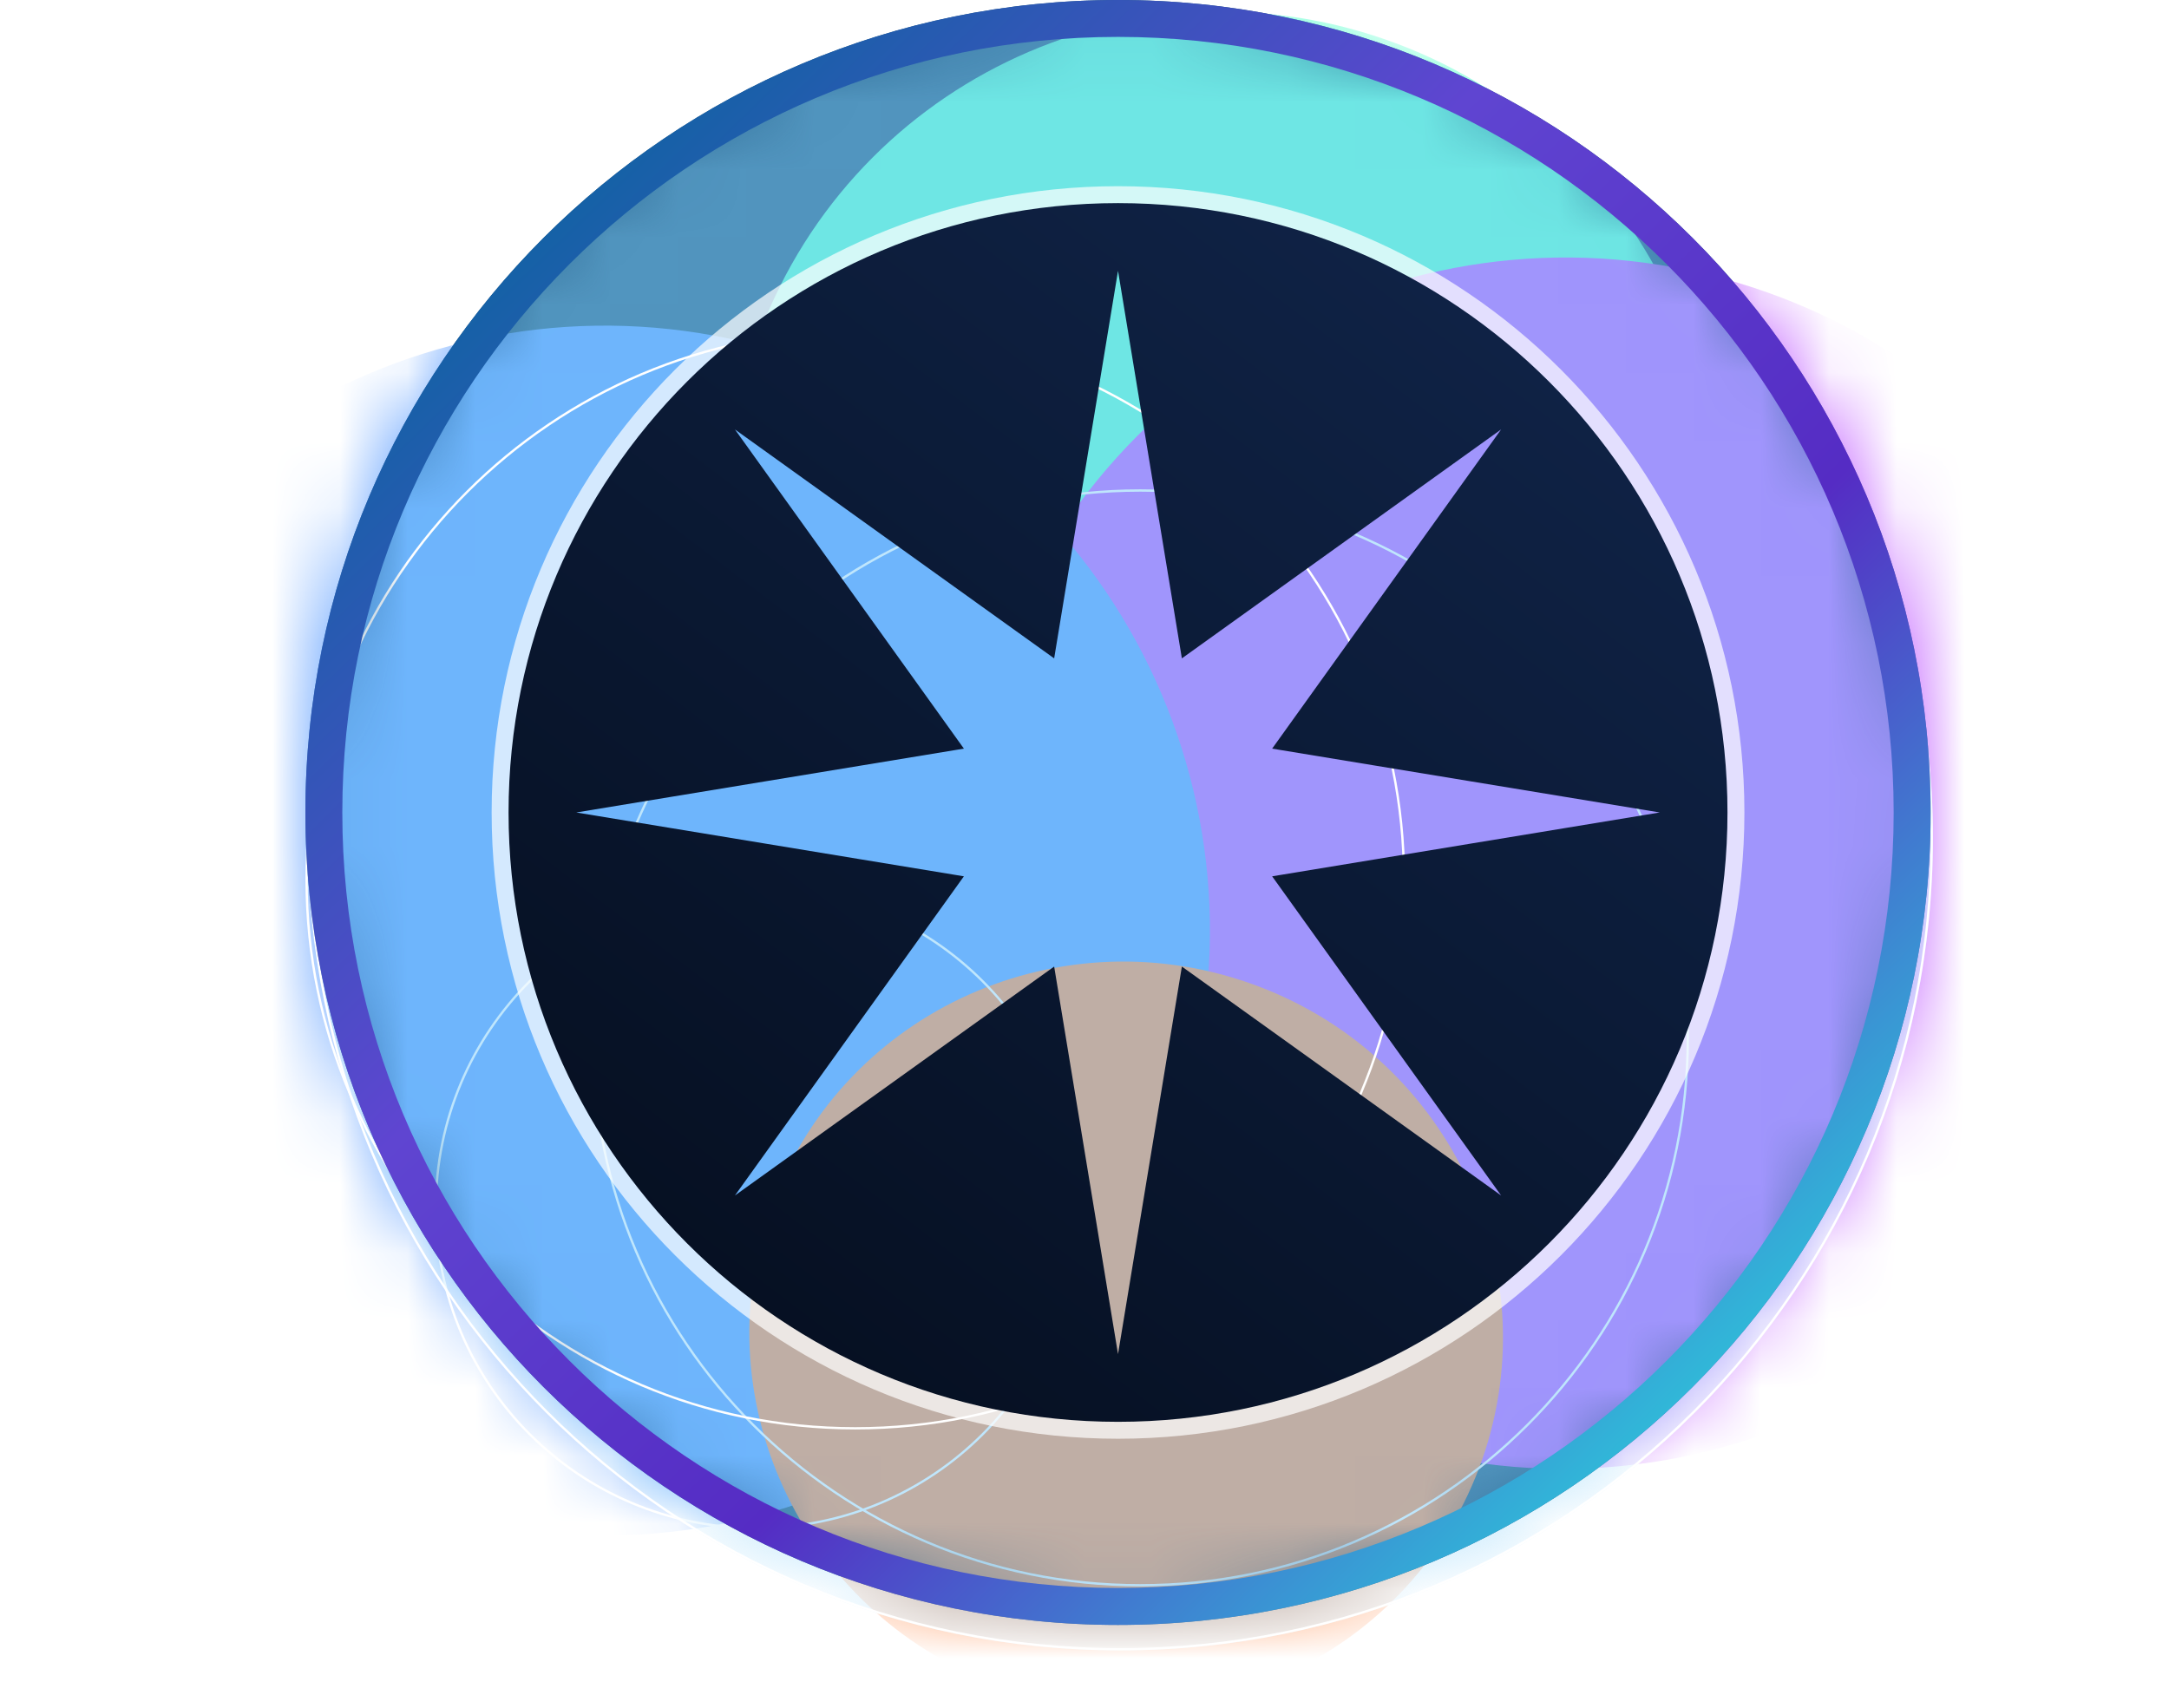 <svg xmlns="http://www.w3.org/2000/svg" fill="none" viewBox="-4.51 0 32.03 25.23">
<path d="M24 12C24 18.628 18.627 24 12 24C5.373 24 0 18.628 0 12C0 5.373 5.373 0 12 0C18.627 0 24 5.373 24 12Z" fill="#225B83"/>
<mask id="mask0_13885_13954" style="mask-type:alpha" maskUnits="userSpaceOnUse" x="0" y="0" width="24" height="25">
<path d="M24 12C24 18.628 18.627 24 12 24C5.373 24 0 18.628 0 12C0 5.373 5.373 0 12 0C18.627 0 24 5.373 24 12Z" fill="#225B83"/>
</mask>
<g mask="url(#mask0_13885_13954)">
<g filter="url(#filter0_f_13885_13954)">
<path d="M20.43 9.904C19.098 13.723 14.931 15.742 11.124 14.413C7.317 13.084 5.312 8.912 6.644 5.093C7.977 1.274 12.144 -0.745 15.951 0.584C19.758 1.913 21.763 6.086 20.43 9.904Z" fill="#5CFFCE"/>
</g>
<g style="mix-blend-mode:hard-light" filter="url(#filter1_f_13885_13954)">
<path d="M27.011 15.687C25.382 20.352 20.294 22.819 15.645 21.196C10.996 19.574 8.547 14.476 10.176 9.811C11.804 5.146 16.893 2.679 21.541 4.302C26.19 5.924 28.639 11.021 27.011 15.687Z" fill="#C15CFF"/>
</g>
<g style="mix-blend-mode:overlay" filter="url(#filter2_f_13885_13954)">
<path d="M12.856 16.688C11.23 21.346 6.137 23.803 1.479 22.178C-3.179 20.552 -5.636 15.459 -4.011 10.801C-2.385 6.143 2.708 3.685 7.366 5.311C12.024 6.937 14.482 12.03 12.856 16.688Z" fill="#5C9DFF"/>
</g>
<g style="mix-blend-mode:lighten" filter="url(#filter3_f_13885_13954)">
<path d="M17.379 21.553C16.377 24.425 13.21 25.931 10.305 24.918C7.401 23.904 5.859 20.754 6.861 17.882C7.863 15.01 11.03 13.504 13.935 14.518C16.839 15.531 18.381 18.681 17.379 21.553Z" fill="#FF8F50"/>
</g>
<g style="mix-blend-mode:overlay" filter="url(#filter4_f_13885_13954)">
<path fill-rule="evenodd" clip-rule="evenodd" d="M6.657 22.552C9.26 22.552 11.37 20.441 11.37 17.838C11.37 15.235 9.26 13.125 6.657 13.125C4.054 13.125 1.943 15.235 1.943 17.838C1.943 20.441 4.054 22.552 6.657 22.552ZM6.657 22.586C9.279 22.586 11.404 20.46 11.404 17.838C11.404 15.216 9.279 13.091 6.657 13.091C4.035 13.091 1.909 15.216 1.909 17.838C1.909 20.46 4.035 22.586 6.657 22.586Z" fill="white"/>
<path fill-rule="evenodd" clip-rule="evenodd" d="M12.329 23.397C16.785 23.397 20.397 19.785 20.397 15.329C20.397 10.874 16.785 7.262 12.329 7.262C7.874 7.262 4.262 10.874 4.262 15.329C4.262 19.785 7.874 23.397 12.329 23.397ZM12.329 23.431C16.804 23.431 20.431 19.804 20.431 15.329C20.431 10.855 16.804 7.227 12.329 7.227C7.855 7.227 4.228 10.855 4.228 15.329C4.228 19.804 7.855 23.431 12.329 23.431Z" fill="white"/>
<g style="mix-blend-mode:color-dodge" filter="url(#filter5_dd_13885_13954)">
<path d="M24 12C24 18.628 18.627 24 12 24C5.373 24 0 18.628 0 12C0 5.373 5.373 0 12 0C18.627 0 24 5.373 24 12Z" fill="#80CEFA" fill-opacity="0.5"/>
</g>
<g style="mix-blend-mode:color-dodge" filter="url(#filter6_dd_13885_13954)">
<path fill-rule="evenodd" clip-rule="evenodd" d="M12 23.966C18.608 23.966 23.966 18.609 23.966 12C23.966 5.392 18.608 0.034 12 0.034C5.391 0.034 0.034 5.392 0.034 12C0.034 18.609 5.391 23.966 12 23.966ZM12 24C18.627 24 24 18.628 24 12C24 5.373 18.627 0 12 0C5.373 0 0 5.373 0 12C0 18.628 5.373 24 12 24Z" fill="white"/>
</g>
<path fill-rule="evenodd" clip-rule="evenodd" d="M8.12 21.079C12.586 21.079 16.206 17.459 16.206 12.993C16.206 8.527 12.586 4.907 8.12 4.907C3.654 4.907 0.034 8.527 0.034 12.993C0.034 17.459 3.654 21.079 8.12 21.079ZM8.12 21.113C12.605 21.113 16.24 17.477 16.24 12.993C16.24 8.508 12.605 4.873 8.12 4.873C3.635 4.873 0 8.508 0 12.993C0 17.477 3.635 21.113 8.12 21.113Z" fill="white"/>
</g>
</g>
<path fill-rule="evenodd" clip-rule="evenodd" d="M24 12C24 18.627 18.627 24 12 24C5.373 24 0 18.627 0 12C0 5.373 5.373 0 12 0C18.627 0 24 5.373 24 12ZM12 23.454C18.326 23.454 23.454 18.326 23.454 12C23.454 5.674 18.326 0.545 12 0.545C5.674 0.545 0.545 5.674 0.545 12C0.545 18.326 5.674 23.454 12 23.454Z" fill="url(#paint0_linear_13885_13954)"/>
<g opacity="0.7" filter="url(#filter7_f_13885_13954)">
<path fill-rule="evenodd" clip-rule="evenodd" d="M12 20.989C16.965 20.989 20.989 16.965 20.989 12C20.989 7.035 16.965 3.011 12 3.011C7.035 3.011 3.011 7.035 3.011 12C3.011 16.965 7.035 20.989 12 20.989ZM12 21.25C17.109 21.25 21.25 17.109 21.25 12C21.25 6.891 17.109 2.75 12 2.75C6.891 2.75 2.75 6.891 2.75 12C2.75 17.109 6.891 21.25 12 21.25Z" fill="white"/>
</g>
<path fill-rule="evenodd" clip-rule="evenodd" d="M12 21C16.971 21 21 16.971 21 12C21 7.029 16.971 3 12 3C7.029 3 3 7.029 3 12C3 16.971 7.029 21 12 21ZM20 12L14.276 12.943L17.657 17.657L12.943 14.276L12 20L11.057 14.276L6.343 17.657L9.724 12.943L4 12L9.724 11.057L6.343 6.343L11.057 9.724L12 4L12.943 9.724L17.657 6.343L14.276 11.057L20 12Z" fill="url(#paint1_linear_13885_13954)"/>
<defs>
<filter id="filter0_f_13885_13954" x="-4.659" y="-10.716" width="36.394" height="36.43" filterUnits="userSpaceOnUse" color-interpolation-filters="sRGB">
<feFlood flood-opacity="0" result="BackgroundImageFix"/>
<feBlend mode="normal" in="SourceGraphic" in2="BackgroundImageFix" result="shape"/>
<feGaussianBlur stdDeviation="5.446" result="effect1_foregroundBlur_13885_13954"/>
</filter>
<filter id="filter1_f_13885_13954" x="1.546" y="-4.322" width="34.094" height="34.143" filterUnits="userSpaceOnUse" color-interpolation-filters="sRGB">
<feFlood flood-opacity="0" result="BackgroundImageFix"/>
<feBlend mode="normal" in="SourceGraphic" in2="BackgroundImageFix" result="shape"/>
<feGaussianBlur stdDeviation="4.063" result="effect1_foregroundBlur_13885_13954"/>
</filter>
<filter id="filter2_f_13885_13954" x="-12.184" y="-2.862" width="33.213" height="33.214" filterUnits="userSpaceOnUse" color-interpolation-filters="sRGB">
<feFlood flood-opacity="0" result="BackgroundImageFix"/>
<feBlend mode="normal" in="SourceGraphic" in2="BackgroundImageFix" result="shape"/>
<feGaussianBlur stdDeviation="3.836" result="effect1_foregroundBlur_13885_13954"/>
</filter>
<filter id="filter3_f_13885_13954" x="-2.496" y="5.151" width="29.231" height="29.133" filterUnits="userSpaceOnUse" color-interpolation-filters="sRGB">
<feFlood flood-opacity="0" result="BackgroundImageFix"/>
<feBlend mode="normal" in="SourceGraphic" in2="BackgroundImageFix" result="shape"/>
<feGaussianBlur stdDeviation="4.525" result="effect1_foregroundBlur_13885_13954"/>
</filter>
<filter id="filter4_f_13885_13954" x="-2.875" y="-2.875" width="29.751" height="29.751" filterUnits="userSpaceOnUse" color-interpolation-filters="sRGB">
<feFlood flood-opacity="0" result="BackgroundImageFix"/>
<feBlend mode="normal" in="SourceGraphic" in2="BackgroundImageFix" result="shape"/>
<feGaussianBlur stdDeviation="1.438" result="effect1_foregroundBlur_13885_13954"/>
</filter>
<filter id="filter5_dd_13885_13954" x="-1.575" y="-1.677" width="27.629" height="28.177" filterUnits="userSpaceOnUse" color-interpolation-filters="sRGB">
<feFlood flood-opacity="0" result="BackgroundImageFix"/>
<feColorMatrix in="SourceAlpha" type="matrix" values="0 0 0 0 0 0 0 0 0 0 0 0 0 0 0 0 0 0 127 0" result="hardAlpha"/>
<feOffset dx="-0.411" dy="-0.514"/>
<feGaussianBlur stdDeviation="0.582"/>
<feColorMatrix type="matrix" values="0 0 0 0 1 0 0 0 0 1 0 0 0 0 1 0 0 0 0.4 0"/>
<feBlend mode="normal" in2="BackgroundImageFix" result="effect1_dropShadow_13885_13954"/>
<feColorMatrix in="SourceAlpha" type="matrix" values="0 0 0 0 0 0 0 0 0 0 0 0 0 0 0 0 0 0 127 0" result="hardAlpha"/>
<feOffset dx="0.445" dy="0.89"/>
<feGaussianBlur stdDeviation="0.805"/>
<feColorMatrix type="matrix" values="0 0 0 0 0 0 0 0 0 0 0 0 0 0 0 0 0 0 0.25 0"/>
<feBlend mode="normal" in2="effect1_dropShadow_13885_13954" result="effect2_dropShadow_13885_13954"/>
<feBlend mode="normal" in="SourceGraphic" in2="effect2_dropShadow_13885_13954" result="shape"/>
</filter>
<filter id="filter6_dd_13885_13954" x="-1.575" y="-1.677" width="27.629" height="28.177" filterUnits="userSpaceOnUse" color-interpolation-filters="sRGB">
<feFlood flood-opacity="0" result="BackgroundImageFix"/>
<feColorMatrix in="SourceAlpha" type="matrix" values="0 0 0 0 0 0 0 0 0 0 0 0 0 0 0 0 0 0 127 0" result="hardAlpha"/>
<feOffset dx="-0.411" dy="-0.514"/>
<feGaussianBlur stdDeviation="0.582"/>
<feColorMatrix type="matrix" values="0 0 0 0 1 0 0 0 0 1 0 0 0 0 1 0 0 0 0.4 0"/>
<feBlend mode="normal" in2="BackgroundImageFix" result="effect1_dropShadow_13885_13954"/>
<feColorMatrix in="SourceAlpha" type="matrix" values="0 0 0 0 0 0 0 0 0 0 0 0 0 0 0 0 0 0 127 0" result="hardAlpha"/>
<feOffset dx="0.445" dy="0.89"/>
<feGaussianBlur stdDeviation="0.805"/>
<feColorMatrix type="matrix" values="0 0 0 0 0 0 0 0 0 0 0 0 0 0 0 0 0 0 0.25 0"/>
<feBlend mode="normal" in2="effect1_dropShadow_13885_13954" result="effect2_dropShadow_13885_13954"/>
<feBlend mode="normal" in="SourceGraphic" in2="effect2_dropShadow_13885_13954" result="shape"/>
</filter>
<filter id="filter7_f_13885_13954" x="2.205" y="2.205" width="19.591" height="19.591" filterUnits="userSpaceOnUse" color-interpolation-filters="sRGB">
<feFlood flood-opacity="0" result="BackgroundImageFix"/>
<feBlend mode="normal" in="SourceGraphic" in2="BackgroundImageFix" result="shape"/>
<feGaussianBlur stdDeviation="0.273" result="effect1_foregroundBlur_13885_13954"/>
</filter>
<linearGradient id="paint0_linear_13885_13954" x1="20.852" y1="20.353" x2="3.853" y2="2.853" gradientUnits="userSpaceOnUse">
<stop stop-color="#30BAD9"/>
<stop offset="0.34" stop-color="#552CC4"/>
<stop offset="0.662" stop-color="#5F45D1"/>
<stop offset="1" stop-color="#1362A5"/>
</linearGradient>
<linearGradient id="paint1_linear_13885_13954" x1="17" y1="4.5" x2="6" y2="19" gradientUnits="userSpaceOnUse">
<stop stop-color="#0F2245"/>
<stop offset="1" stop-color="#061022"/>
</linearGradient>
</defs>
</svg>